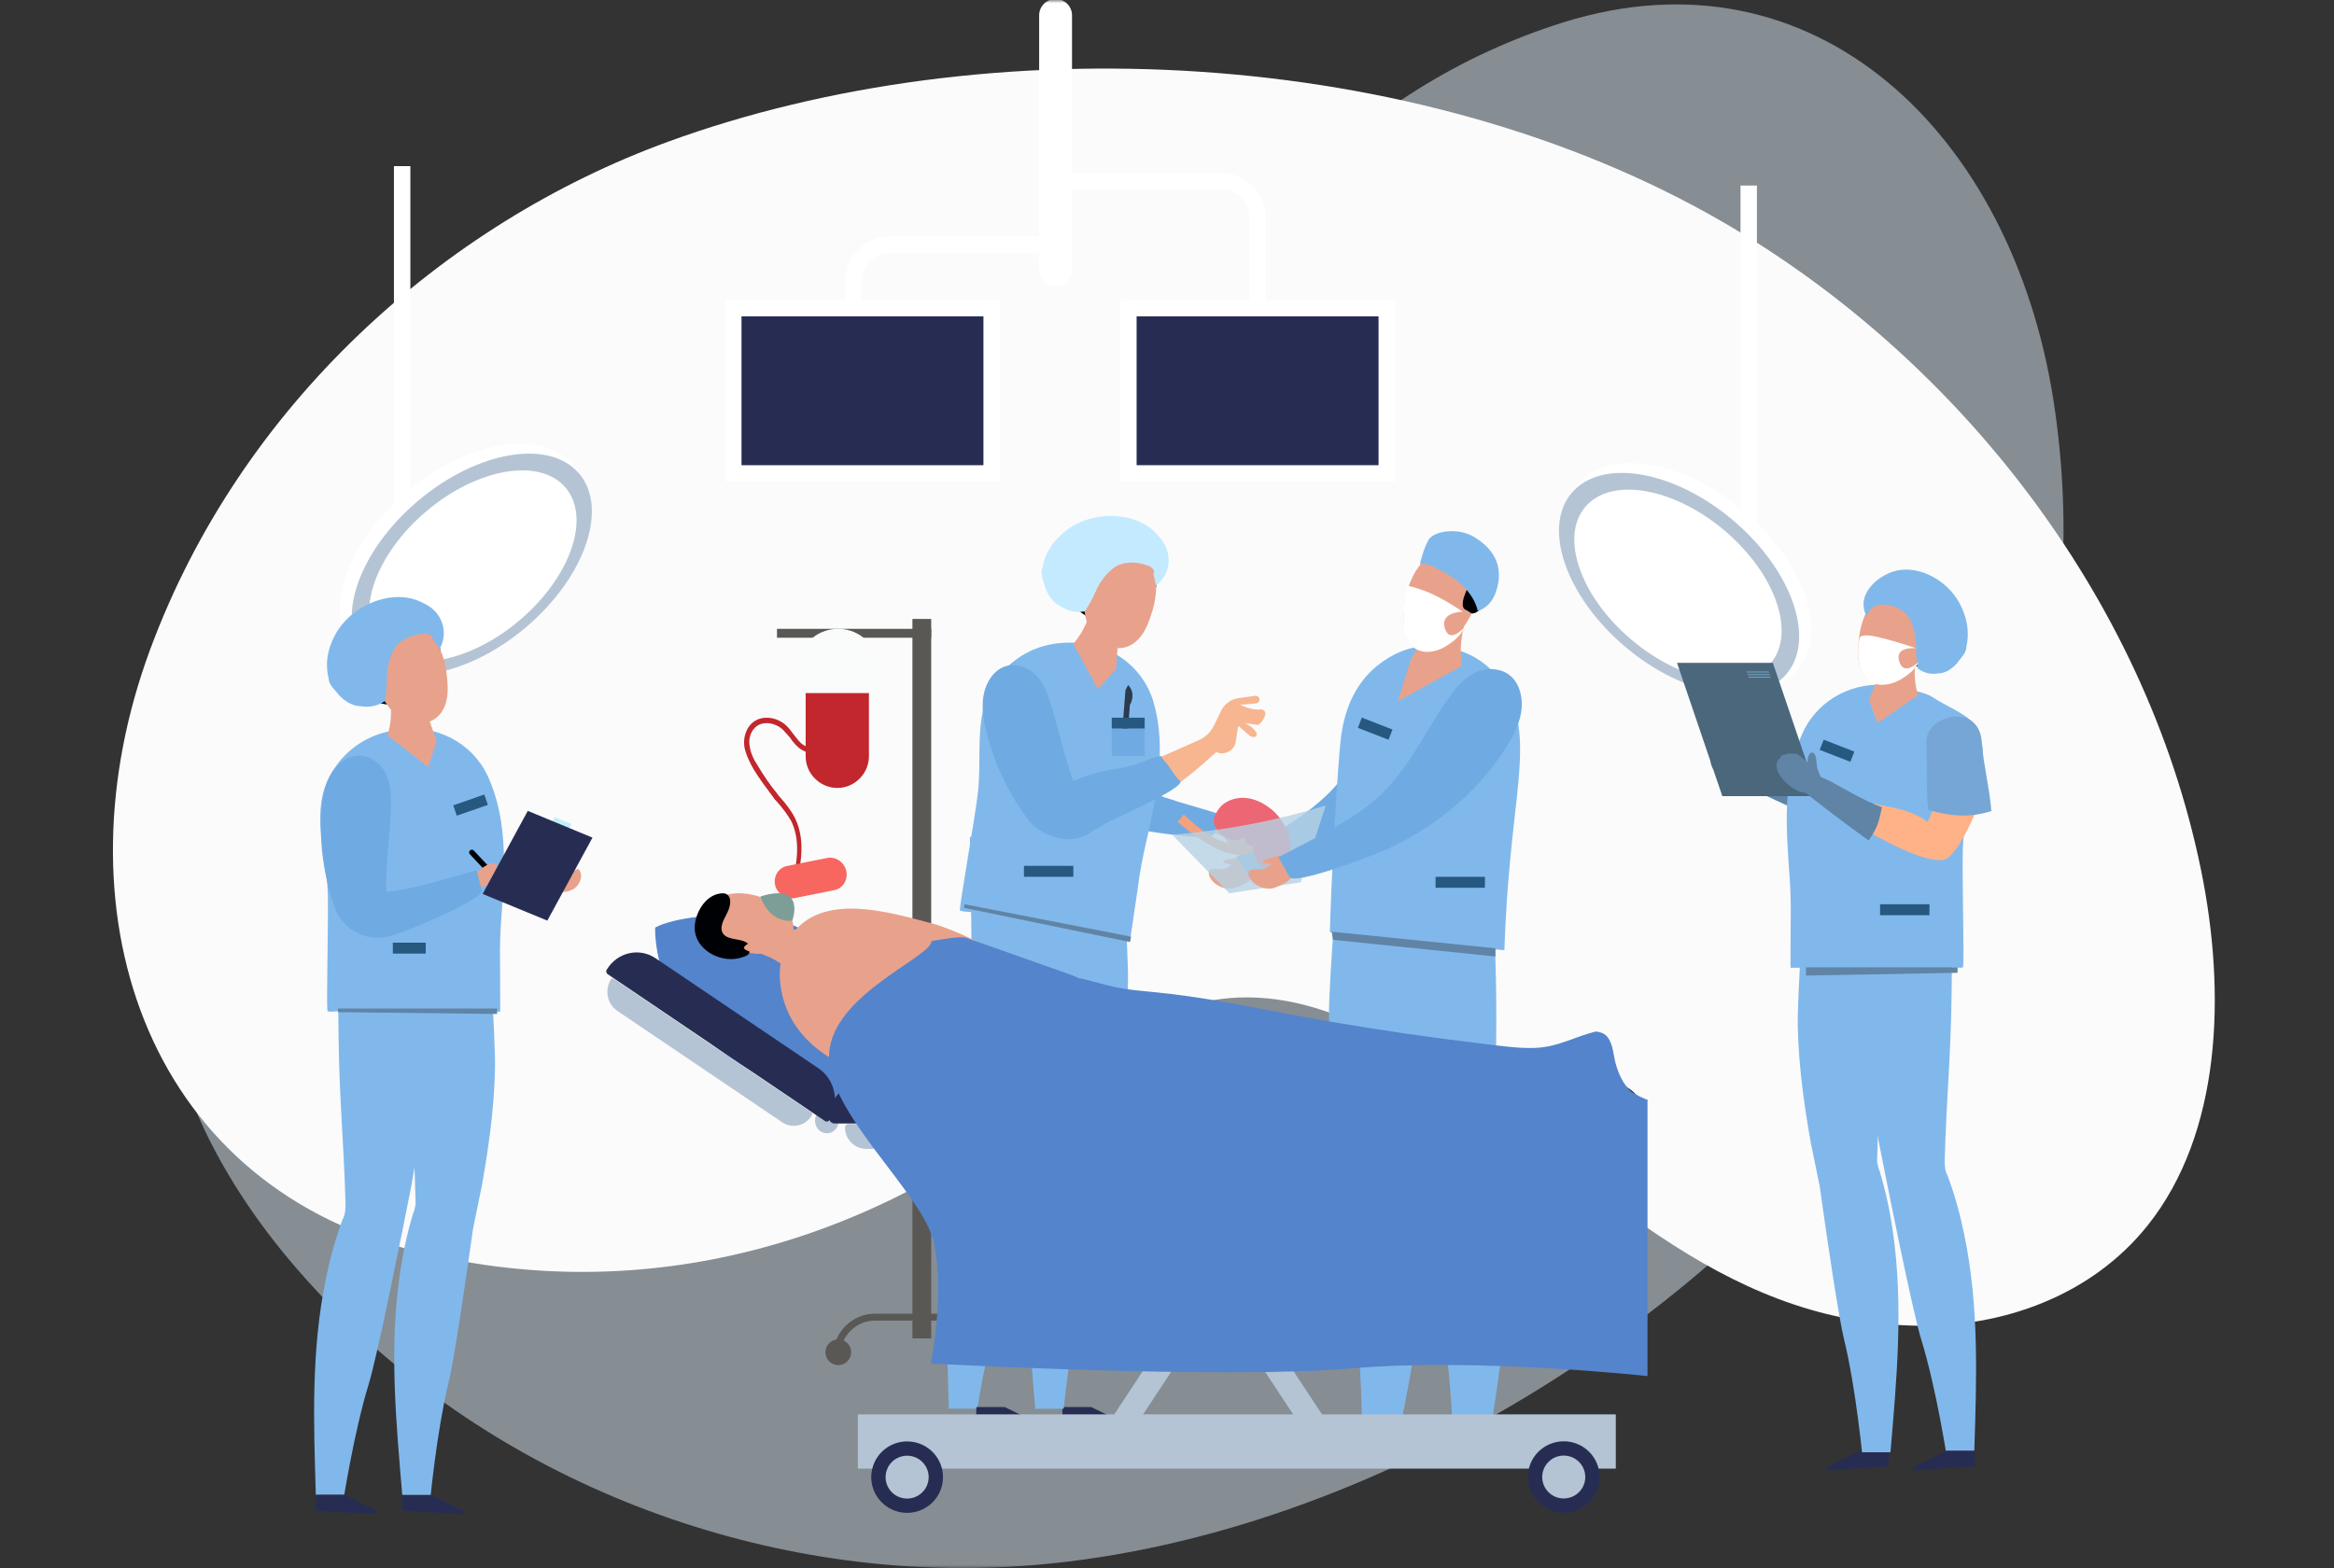 <svg width="372" height="250" viewBox="0 0 372 250" fill="none" xmlns="http://www.w3.org/2000/svg">
<rect x="0" y="0" width="372" height="250" fill="#333333" stroke="none"/>
<mask id="mask0" mask-type="alpha" maskUnits="userSpaceOnUse" x="0" y="0" width="372" height="250">
<rect width="372" height="250" fill="white"/>
</mask>
<g mask="url(#mask0)">
<path opacity="0.5" d="M130.782 111.352C101.897 109.518 75.484 99.823 49.376 115.456C37.963 122.289 28.812 133.862 26.725 147.981C23.992 166.491 33.588 185.905 45.961 200.686C73.606 233.724 115.694 250.539 155.319 249.982C208.225 249.243 265.156 216.744 297.691 175.168C320.761 145.694 333.561 104.544 327.318 64.029C320.726 21.288 289.308 -8.959 249.221 3.552C216.241 13.846 191.311 40.398 178.825 74.193C175.288 83.774 172.564 94.259 165.631 101.223C156.471 110.457 144.046 112.195 130.782 111.352Z" fill="#DBE8F4"/>
<path d="M228.334 170.187C254.005 187.679 273.486 210.676 305.287 211.354C319.188 211.65 333.36 206.572 342.301 195.365C354.02 180.681 354.84 158.423 350.806 138.696C341.795 94.599 311.426 56.752 274.682 35.451C225.636 7.004 157.091 4.126 106.481 22.593C70.593 35.686 38.347 64.638 23.948 103.501C8.763 144.504 22.638 188.236 65.738 199.338C101.207 208.476 137.357 198.956 165.639 176.264C173.664 169.83 181.374 162.162 191.223 159.875C204.26 156.85 216.554 162.162 228.334 170.187Z" fill="#FBFBFB"/>
<path d="M198.999 137.753C198.714 138.626 196.063 137.785 195.552 137.68C195.04 137.576 194.36 137.273 195.824 136.977C197.287 136.681 199.347 136.665 198.999 137.753Z" fill="#E8A28B"/>
<path d="M198.688 136.999C199.656 137.775 200.195 139.088 199.469 140.049C199.009 140.607 198.492 140.947 197.836 141.179C197.663 141.249 197.483 141.327 197.308 141.38C197.125 141.442 196.95 141.495 196.775 141.549C196.609 141.609 196.434 141.662 196.254 141.683C194.686 141.82 192.773 140.663 192.655 139.152C192.53 138.115 194.207 138.727 195.038 138.558C195.223 138.512 195.405 138.45 195.569 138.373C195.732 138.296 195.877 138.205 196.02 138.098C196.749 137.559 197.379 136.742 198.391 136.842C198.496 136.88 198.595 136.927 198.688 136.999Z" fill="#E8A28B"/>
<path d="M229.987 104.466C226.887 104.01 224.617 106.009 223.035 108.443C219.289 114.182 217.252 120.612 212.498 125.713C208.474 130.033 202.862 132.984 197.911 136.105C197.368 136.448 197.015 136.603 197.015 136.603C197.157 136.799 199.02 139.639 199.02 139.639C199.905 140.972 212.097 135.287 213.116 134.765C221.04 130.764 227.853 124.498 232.071 116.7C233.003 114.976 233.826 113.145 234.055 111.196C234.403 108.311 233.219 104.937 229.987 104.466Z" fill="#6FABE2"/>
<path d="M225.619 183.236C225.987 172.524 226.697 166.612 226.881 156.023C226.933 152.754 226.986 149.476 227.03 146.181C227.135 143.259 227.398 137.278 227.398 137.278L213.664 136.782C213.664 136.782 212.314 147.902 211.85 159.779C211.736 162.743 211.894 166.212 212.253 169.881C212.604 173.55 213.156 177.411 213.813 181.184C214.05 182.41 214.4 184.192 214.821 186.296C215.119 195.364 215.619 208.04 216.144 211.623C216.381 213.257 216.583 215.518 216.74 217.909C217.03 222.256 217.082 226.951 217.082 229.646L222.691 230.028C224.996 218.404 227.406 206.789 226.942 194.947C226.889 193.295 226.775 191.643 226.591 190C226.407 188.357 226.162 186.705 225.838 185.07C225.68 184.653 225.636 184.192 225.654 183.731H225.61C225.61 183.549 225.61 183.392 225.619 183.236Z" fill="#81B8EB"/>
<path d="M217.126 229.576C217.126 229.55 217.126 229.593 217.126 229.576L212.367 231.845C212.078 231.984 212.157 232.41 212.472 232.419L222.06 232.532C222.218 232.532 222.358 232.419 222.376 232.262L222.7 229.967L217.126 229.576Z" fill="#272D52"/>
<path d="M240.069 194.929C239.946 193.277 239.762 191.626 239.517 189.982C239.271 188.339 238.947 186.687 238.561 185.053C238.395 184.635 238.325 184.175 238.316 183.714H238.272C238.263 183.549 238.264 183.392 238.264 183.236C238.193 172.524 238.658 166.612 238.421 156.022C238.342 152.753 238.255 149.476 238.167 146.181C238.158 143.259 237.834 137.121 237.834 137.121L224.399 137.278C224.399 137.278 223.522 147.902 223.548 159.778C223.557 162.743 223.855 166.212 224.364 169.881C224.872 173.55 225.573 177.41 226.388 181.184C226.677 182.41 227.098 184.192 227.606 186.296C228.281 195.364 229.298 208.04 229.964 211.622C230.271 213.257 230.56 215.517 230.814 217.908C231.278 222.255 231.524 226.95 231.629 229.646L237.247 230.028C239.087 218.387 241.015 206.771 240.069 194.929Z" fill="#81B8EB"/>
<path d="M231.665 229.576C231.665 229.55 231.665 229.593 231.665 229.576L227.002 231.845C226.713 231.984 226.809 232.41 227.134 232.419L236.722 232.532C236.879 232.532 237.011 232.419 237.028 232.262L237.256 229.967L231.665 229.576Z" fill="#272D52"/>
<path d="M239.773 151.485C240.518 129.123 243.892 120.985 241.35 112.621C240.956 111.543 240.456 110.509 239.869 109.544C238.09 106.657 235.417 104.414 231.718 103.466C230.886 103.232 230.027 103.075 229.168 103.006C226.583 102.78 223.927 103.301 221.438 104.797C217.564 107.066 215.452 110.465 214.383 114.247C214.12 115.195 213.918 116.169 213.769 117.151C213.042 123.315 212.104 142.382 211.955 148.607C219.343 149.833 239.773 151.485 239.773 151.485Z" fill="#81B8EB"/>
<path fill-rule="evenodd" clip-rule="evenodd" d="M238.344 152.496L212.442 149.837L212.248 148.535L238.343 151.184L238.344 152.496Z" fill="#6084A6"/>
<path d="M231.437 98.266C231.437 98.266 232.805 97.666 232.831 98.71C232.857 99.753 231.087 100.066 231.087 100.066L231.437 98.266Z" fill="#E8A28B"/>
<path d="M234.196 95.581C234.196 95.581 233.568 98.406 233.065 101.079C232.562 103.753 233.002 106.138 233.002 106.138L222.783 111.799L224.907 105.033C224.907 105.033 226.944 101.883 227.497 99.924C228.05 97.966 229.093 95.18 229.093 95.18L234.196 95.581Z" fill="#E8A28B"/>
<path d="M233.221 87.949C232.689 87.666 232.17 87.481 231.651 87.395C231.132 87.296 230.612 87.284 230.119 87.345C226.796 88.38 224.72 91.782 224.032 95.306C223.889 96.009 223.811 96.724 223.785 97.414C223.175 100.026 224.849 103.329 228.081 103.033C228.562 103.033 229.081 102.972 229.613 102.812C231.222 102.331 233.001 100.975 234.545 97.82C236.129 94.555 237.076 90.217 233.455 88.085C233.377 88.035 233.299 87.998 233.221 87.949Z" fill="#E8A28B"/>
<path d="M227.289 88.827C227.431 89.128 227.701 89.391 228.035 89.592C228.896 90.119 230.04 90.257 231.03 90.332C231.994 90.407 233.344 90.595 233.91 91.473C234.732 92.752 233.37 94.496 233.177 95.788C233.074 96.465 233.138 97.004 233.562 97.205C234.077 97.431 234.295 97.669 234.514 97.769C235.195 98.045 236.609 96.603 236.969 96.189C239.36 93.329 239.244 88.35 235.632 86.456C233.1 85.139 228.948 85.039 227.315 87.748C227.122 88.137 227.135 88.501 227.289 88.827Z" fill="#000105"/>
<path d="M235.512 97.367C235.512 97.367 235.091 94.322 231.12 91.808C227.161 89.307 226.294 89.966 226.294 89.966C226.294 89.966 226.859 87.479 227.689 86.067C228.518 84.642 232.356 84.064 234.882 85.57C237.408 87.076 239.519 89.442 238.74 93.233C237.974 97.024 235.512 97.367 235.512 97.367Z" fill="#81B8EB"/>
<path d="M233.144 97.531C233.144 97.531 229.631 95.098 226.915 94.146C224.2 93.195 224.324 93.467 224.324 93.467C224.324 93.467 223.502 96.838 223.689 99.257C223.876 101.677 224.785 102.493 225.196 103.077C225.607 103.662 227.713 104.654 230.366 103.077C233.019 101.5 233.318 100.1 233.318 100.1C233.318 100.1 231.001 102.724 230.266 100.114C229.531 97.504 233.144 97.531 233.144 97.531Z" fill="white"/>
<path d="M195.916 131.108C195.446 131.803 195.145 132.705 195.321 133.521C195.518 134.389 196.389 134.882 197.171 135.111C197.97 135.332 199.003 135.451 199.85 135.27C201.532 134.904 203.204 133.06 202.865 131.432C202.69 130.298 201.108 131.495 200.201 131.582C199.985 131.604 199.796 131.592 199.587 131.559C199.403 131.535 199.217 131.481 199.035 131.414C198.111 131.09 197.205 130.439 196.181 130.858C196.085 130.925 195.985 131.003 195.916 131.108Z" fill="#E8A28B"/>
<path d="M195.989 131.678C196.602 132.511 198.969 131.049 199.455 130.837C199.941 130.624 200.51 130.167 198.92 130.192C197.325 130.229 195.232 130.648 195.989 131.678Z" fill="#E8A28B"/>
<path d="M191.664 132.653C191.664 132.653 194.347 132.494 195.421 133.844C196.478 135.202 198.322 130.19 196.452 130.502C194.581 130.814 193.359 129.453 193.359 129.453L191.664 132.653Z" fill="#E8A28B"/>
<path d="M178.14 123.777C182.77 126.658 188.471 127.956 193.618 129.554C194.185 129.733 194.536 129.793 194.565 129.692L193.497 132.96C193.039 134.358 180.838 132.193 179.797 131.982C177.176 131.43 174.601 130.635 172.121 129.616L176.286 122.512C176.892 122.957 177.499 123.375 178.14 123.777Z" fill="#6FABE2"/>
<path d="M182.974 96.202C185.498 92.864 184.824 88.109 181.468 85.582C178.112 83.054 173.346 83.712 170.821 87.05C168.297 90.388 168.971 95.143 172.327 97.67C175.683 100.197 180.45 99.54 182.974 96.202Z" fill="#000105"/>
<path d="M152.822 190.191C153.145 188.591 153.521 186.991 153.966 185.4C154.412 183.809 154.918 182.227 155.503 180.653C155.931 179.879 155.983 178.931 155.957 178.071C155.651 167.638 154.988 161.934 154.848 151.605C154.813 148.415 154.778 145.215 154.752 142.007C154.656 139.164 154.595 133.417 154.595 133.417L167.728 133.234C167.946 135.147 168.173 143.624 168.522 153.909C168.618 156.796 168.444 160.195 168.086 163.812C167.719 167.429 167.169 171.254 166.514 174.993C165.274 181.331 161.074 202.423 159.598 207.127C159.101 208.701 158.542 210.883 158 213.196C157.014 217.404 156.202 221.959 155.756 224.576H151.224C150.884 213.117 150.447 201.667 152.822 190.191Z" fill="#81B8EB"/>
<path d="M160.13 224.319C160.13 224.293 160.121 224.336 160.13 224.319L165.308 226.858C165.57 227.014 165.422 227.423 165.107 227.406L155.817 226.858C155.668 226.849 155.555 226.727 155.555 226.571L155.625 224.319H160.13Z" fill="#272D52"/>
<path d="M173.899 224.319C173.907 224.293 173.899 224.336 173.899 224.319L179.138 226.858C179.408 227.014 179.286 227.423 178.972 227.406L169.646 226.858C169.498 226.849 169.376 226.727 169.367 226.571L169.306 224.319H173.899Z" fill="#272D52"/>
<path d="M179.768 154.37C179.463 144.05 178.502 134.712 178.293 132.791L165.937 133.478C165.937 133.478 165.998 138.755 166.077 141.607C166.094 144.824 166.112 148.032 166.138 151.232C166.225 161.578 166.863 167.342 167.125 177.81C167.133 178.053 167.133 178.297 167.116 178.549L167.055 178.532C167.011 178.94 166.915 179.34 166.74 179.705C166.252 181.314 165.832 182.931 165.483 184.557C165.134 186.183 164.846 187.808 164.619 189.452C162.907 201.18 164.007 212.883 165.003 224.594H169.535C169.823 221.916 170.373 217.265 171.115 212.961C171.526 210.596 171.953 208.37 172.364 206.762C173.237 203.293 175.036 191.069 176.293 182.114C176.878 179.305 177.358 176.914 177.673 175.384C178.345 171.681 178.913 167.881 179.297 164.282C179.664 160.665 179.856 157.265 179.768 154.37Z" fill="#81B8EB"/>
<path d="M180.2 149.337C180.2 149.337 180.558 146.964 181.069 143.462C181.235 142.3 181.43 141.011 181.619 139.641C181.814 138.405 182.055 137.157 182.315 135.904C184.062 128.017 186.177 119.798 183.804 111.764C182.102 106.188 176.88 102.524 171.219 102.47C170.254 102.43 169.284 102.477 168.34 102.589C166.826 102.792 165.328 103.234 163.914 103.944C162.509 104.655 161.181 105.615 160.012 106.863C155.028 112.037 156.437 118.967 155.972 125.149C155.968 125.526 155.881 126.278 155.749 127.269C155.069 132.24 153.085 143.336 152.98 145.149C153.447 145.387 154.301 145.348 154.81 145.425C158.514 145.984 162.224 146.562 165.925 147.138C167.85 147.437 169.774 147.737 171.696 148.044C172.378 148.147 180.2 149.337 180.2 149.337Z" fill="#81B8EB"/>
<path d="M175.348 92.845C175.348 92.845 174.432 95.738 173.487 98.427C172.542 101.116 171.057 102.625 171.057 102.625L174.979 109.884L177.893 106.605C177.893 106.605 178.092 102.057 178.622 100.01C179.152 97.962 179.717 94.9 179.717 94.9L175.348 92.845Z" fill="#E8A28B"/>
<path d="M178.913 86.33C179.53 86.328 180.105 86.423 180.63 86.596C181.155 86.77 181.622 87.004 182.046 87.306C184.56 89.893 184.745 94.015 183.61 97.585C183.03 99.414 182.347 101.342 180.728 102.528C179.266 103.595 177.619 103.546 176.033 102.676C175.596 102.44 175.16 102.133 174.753 101.724C173.535 100.498 172.574 98.378 172.763 94.737C172.95 90.966 174.258 86.524 178.634 86.35C178.718 86.33 178.822 86.333 178.913 86.33Z" fill="#E8A28B"/>
<path fill-rule="evenodd" clip-rule="evenodd" d="M153.634 144.734L180.105 150.186L180.273 149.327L153.746 144.162L153.634 144.734Z" fill="#6084A6"/>
<path d="M171.277 95.539C171.277 95.539 173.533 96.958 173.666 94.827C173.799 92.697 174.35 85.184 177.49 84.763C180.63 84.342 181.649 86.522 181.649 86.522C181.649 86.522 179.851 82.069 174.772 83.729C169.707 85.39 168.212 92.087 171.277 95.539Z" fill="#000105"/>
<path d="M174.22 94.067C174.22 94.067 172.306 92.31 171.866 94.481C171.425 96.652 174.076 97.948 174.076 97.948L174.22 94.067Z" fill="#E8A28B"/>
<path d="M181.614 89.797C180.322 89.56 178.961 89.695 177.876 90.27C176.728 91.061 175.816 92.1 175.137 93.285C174.801 93.872 174.575 94.493 174.264 95.091C173.941 95.755 173.591 96.408 173.188 97.037C173.093 97.183 173.003 97.316 172.908 97.461C171.719 97.702 170.525 97.493 169.471 96.928C169.319 96.847 169.185 96.759 169.038 96.665C167.971 96.167 167.245 95.214 166.767 94.125C166.697 93.964 166.639 93.809 166.569 93.649C166.352 92.573 165.705 91.583 166.146 90.51C166.163 90.401 166.174 90.305 166.203 90.203C166.551 88.556 167.352 87.093 168.478 85.889C168.75 85.591 169.062 85.31 169.374 85.029C169.709 84.731 170.061 84.467 170.425 84.21C170.802 83.958 171.182 83.737 171.589 83.526C175.403 81.56 181.255 81.701 184.388 85.169C184.708 85.511 185.004 85.872 185.277 86.251C186.887 88.545 186.546 91.632 184.188 93.389C184.283 93.316 183.95 91.937 183.916 91.836C183.692 91.259 184.092 91.436 183.868 90.859C183.522 90.433 183.607 90.472 183.1 90.235C182.635 90.044 182.122 89.891 181.614 89.797Z" fill="#C4EAFF"/>
<path d="M191.052 118.007C192.121 117.547 192.979 116.712 193.485 115.667L194.667 113.229C195.215 112.17 196.256 111.446 197.438 111.293L200.04 110.931C200.406 110.875 200.743 111.167 200.743 111.53C200.743 111.85 200.504 112.115 200.181 112.143L197.649 112.365C198.802 112.895 199.913 113.215 200.926 113.104C201.25 113.062 201.573 113.271 201.658 113.591C201.686 113.689 201.686 113.8 201.658 113.912C201.531 114.483 201.208 115.04 200.589 115.583L198.479 115.305C199.421 115.778 200.054 116.322 200.307 116.976C200.335 117.464 200.012 117.617 199.323 117.394C198.732 116.976 197.804 116.043 197.353 115.723L196.889 118.62C196.439 119.832 195.047 120.431 193.865 119.916C193.865 119.916 193.851 119.916 193.851 119.902C188.253 125.014 182.289 129.848 172.048 131.324C167.013 133.219 162.371 131.073 158.826 118.23C163.13 118.857 165.17 119.233 168.448 116.976L171.072 124.488C177.022 124.642 184.525 120.849 191.052 118.007Z" fill="#F7B690"/>
<path d="M194.616 133.003C192.83 131.314 193.37 130.076 194.429 128.743C195.489 127.41 198.792 125.971 202.538 128.948C206.284 131.925 206.061 136.781 205.009 138.104C203.958 139.428 202.412 139.215 200.972 138.071C200.038 137.328 199.819 136.265 199.77 135.607C199.746 135.239 199.772 135.006 199.772 135.006C198.964 134.903 198.466 134.412 198.228 133.572C198.228 133.572 198.038 133.691 197.705 133.791C197.047 133.999 195.817 134.149 194.616 133.003Z" fill="#ED6673"/>
<path d="M187.701 131.061L188.667 129.845C192.25 133.248 195.288 135.059 197.29 134.078C197.315 134.066 197.348 134.045 197.373 134.033C197.381 134.024 197.398 134.022 197.414 134.002C197.447 133.981 197.497 133.957 197.538 133.926C197.563 133.914 197.596 133.893 197.611 133.873C197.619 133.864 197.627 133.854 197.637 133.862C197.67 133.84 197.703 133.819 197.726 133.79C198.05 133.682 198.249 133.57 198.249 133.57C198.479 134.42 198.995 134.909 199.793 135.004C199.793 135.004 199.759 135.247 199.791 135.606C199.578 135.754 199.353 135.877 199.127 135.982C196.572 137.08 192.65 135.202 187.701 131.061Z" fill="#F5A17D"/>
<path d="M207.321 140.664L211.308 128.418C203.734 130.744 195.938 132.271 188.047 132.973L186.816 133.083L195.929 142.413L207.321 140.664Z" fill="#B6D2E3" fill-opacity="0.8"/>
<path d="M205.065 137.211C204.769 138.14 202.263 137.691 201.778 137.663C201.292 137.635 200.652 137.432 202.057 136.909C203.462 136.386 205.428 136.056 205.065 137.211Z" fill="#E8A28B"/>
<path d="M205.016 136.665C206.041 137.387 206.659 138.69 205.973 139.727C205.536 140.332 205.029 140.719 204.375 141.006C204.203 141.089 204.024 141.183 203.849 141.251C203.667 141.328 203.492 141.395 203.317 141.463C203.151 141.537 202.976 141.604 202.794 141.639C201.208 141.896 199.203 140.856 199.002 139.32C198.819 138.267 200.556 138.768 201.392 138.533C201.577 138.472 201.759 138.395 201.921 138.304C202.083 138.214 202.225 138.11 202.364 137.989C203.076 137.384 203.672 136.501 204.706 136.527C204.815 136.558 204.917 136.599 205.016 136.665Z" fill="#E8A28B"/>
<path d="M238.8 106.804C235.738 106.14 233.337 107.981 231.595 110.303C227.47 115.776 225.004 122.054 219.917 126.823C215.611 130.862 209.812 133.427 204.662 136.207C204.097 136.512 203.734 136.644 203.734 136.644C203.863 136.848 205.53 139.808 205.53 139.808C206.323 141.198 218.871 136.347 219.923 135.895C228.098 132.438 235.319 126.647 240.053 119.151C241.099 117.493 242.044 115.722 242.404 113.793C242.946 110.937 241.992 107.492 238.8 106.804Z" fill="#6FABE2"/>
<rect x="217.051" y="114.406" width="5.248" height="1.749" transform="rotate(21.267 217.051 114.406)" fill="#275880"/>
<rect x="163.2" y="138.039" width="7.872" height="1.749" fill="#275880"/>
<rect x="228.801" y="139.789" width="7.872" height="1.749" fill="#275880"/>
<path d="M123.84 100.254H148.419V101.672H123.84V100.254Z" fill="#595855"/>
<path d="M145.425 98.679H148.419V213.382H145.425V98.679Z" fill="#595855"/>
<path d="M127.147 106.714C127.147 103.09 129.983 100.254 133.606 100.254C137.23 100.254 140.066 103.248 140.066 106.714V108.289H127.147V106.714Z" fill="#FAFCFB"/>
<path d="M159.919 216.06C159.919 213.066 157.398 210.545 154.404 210.545H139.436C136.442 210.545 133.921 213.066 133.921 216.06H132.818C132.818 212.436 135.812 209.442 139.436 209.442H154.404C158.028 209.442 161.021 212.436 161.021 216.06H159.919Z" fill="#595855"/>
<path d="M160.55 217.636C159.419 217.636 158.502 216.719 158.502 215.587C158.502 214.456 159.419 213.539 160.55 213.539C161.682 213.539 162.599 214.456 162.599 215.587C162.599 216.719 161.682 217.636 160.55 217.636Z" fill="#595855"/>
<path d="M133.609 217.637C132.478 217.637 131.561 216.72 131.561 215.588C131.561 214.457 132.478 213.54 133.609 213.54C134.74 213.54 135.657 214.457 135.657 215.588C135.657 216.72 134.74 217.637 133.609 217.637Z" fill="#595855"/>
<path d="M140.066 108.29V121.367C140.066 124.991 137.23 127.827 133.606 127.827C129.983 127.827 127.147 124.991 127.147 121.367V108.29H140.066Z" fill="#FAFCFB"/>
<path d="M138.493 110.496V120.58C138.493 123.258 136.287 125.622 133.451 125.622C130.773 125.622 128.409 123.416 128.409 120.58V110.496H138.493Z" fill="#C1272D"/>
<path d="M126.49 142.162C127.575 138.665 128.539 134.204 126.731 130.466C126.128 129.26 125.284 128.175 124.319 127.09C124.078 126.849 123.958 126.608 123.837 126.487C122.752 125.161 121.667 123.593 120.823 122.146C120.099 121.061 119.617 119.976 119.496 119.011C119.255 117.806 119.617 116.72 120.34 115.997C121.546 114.791 123.716 115.274 124.802 116.359C125.163 116.72 125.525 117.203 125.887 117.565C126.369 118.288 126.972 119.011 127.695 119.494C128.901 120.217 130.469 120.338 131.674 119.614C132.88 118.891 133.604 117.444 133.483 116.118H132.639C132.76 117.203 132.157 118.288 131.192 118.891C130.228 119.494 129.022 119.373 128.057 118.77C127.454 118.409 126.972 117.685 126.49 117.082C126.128 116.6 125.766 116.118 125.405 115.756C123.958 114.309 121.305 113.827 119.738 115.394C118.893 116.238 118.411 117.685 118.652 119.132C118.893 120.338 119.496 121.543 120.099 122.629C121.064 124.196 122.149 125.643 123.234 127.09C123.355 127.331 123.596 127.572 123.837 127.813C124.681 128.778 125.525 129.863 126.128 130.948C127.816 134.445 126.851 138.665 125.887 142.041L126.49 142.162Z" fill="#C1272D"/>
<path d="M275.502 95.994H267.635V93.385H275.502C275.572 93.385 276.061 93.107 276.559 91.873C277.1 90.542 277.406 88.673 277.406 86.743V29.578H280.025V86.743C280.025 89.03 279.658 91.195 278.986 92.846C277.886 95.585 276.332 95.994 275.502 95.994Z" fill="white"/>
<path d="M158.053 49.119H116.874V75.463H158.053V49.119Z" fill="#272D52"/>
<path d="M159.363 76.775H115.564V47.823H159.363V76.775ZM118.184 74.167H156.744V50.431H118.184V74.167Z" fill="white"/>
<path d="M221.027 49.118H179.848V75.462H221.027V49.118Z" fill="#272D52"/>
<path d="M222.336 76.774H178.537V47.822H222.336V76.774ZM181.157 74.166H219.716V50.431H181.157V74.166Z" fill="white"/>
<path d="M137.359 49.117H134.739V44.857C134.739 40.893 137.979 37.667 141.96 37.667H168.243V40.275H141.96C139.428 40.275 137.359 42.327 137.359 44.857V49.117Z" fill="white"/>
<path d="M201.748 49.118H199.129V34.712C199.129 32.19 197.068 30.13 194.527 30.13H168.244V27.521H194.527C198.509 27.521 201.748 30.747 201.748 34.712V49.118Z" fill="white"/>
<path d="M168.243 45.623C166.793 45.623 165.623 44.458 165.623 43.015V2.447C165.623 1.004 166.793 -0.161 168.243 -0.161C169.692 -0.161 170.862 1.004 170.862 2.447V43.015C170.862 44.449 169.692 45.623 168.243 45.623Z" fill="white"/>
<path d="M286.535 106.772C291.463 100.998 287.621 89.685 277.953 81.504C268.284 73.322 256.452 71.371 251.524 77.144C246.596 82.918 250.438 94.231 260.106 102.412C269.774 110.594 281.607 112.545 286.535 106.772Z" fill="white"/>
<path d="M284.708 107.489C289.458 101.924 285.656 90.936 276.216 82.948C266.776 74.959 255.272 72.995 250.522 78.56C245.772 84.125 249.574 95.113 259.014 103.101C268.454 111.09 279.958 113.054 284.708 107.489Z" fill="#B4C4D4"/>
<path d="M282.198 105.774C286.299 100.97 283.015 91.484 274.865 84.587C266.714 77.69 256.783 75.993 252.682 80.797C248.582 85.602 251.865 95.087 260.016 101.984C268.166 108.881 278.098 110.578 282.198 105.774Z" fill="white"/>
<path d="M75.178 92.902H67.31C66.481 92.902 64.926 92.493 63.826 89.755C63.163 88.103 62.787 85.938 62.787 83.651V26.486H65.407V83.651C65.407 85.581 65.712 87.451 66.254 88.781C66.751 90.015 67.24 90.294 67.31 90.294H75.178V92.902Z" fill="white"/>
<path d="M82.704 99.334C92.372 91.153 96.214 79.84 91.286 74.066C86.358 68.293 74.525 70.244 64.857 78.426C55.189 86.607 51.347 97.92 56.275 103.694C61.203 109.467 73.035 107.516 82.704 99.334Z" fill="white"/>
<path d="M83.797 100.028C93.237 92.039 97.039 81.052 92.289 75.487C87.539 69.921 76.035 71.886 66.595 79.874C57.155 87.863 53.353 98.85 58.103 104.416C62.853 109.981 74.356 108.016 83.797 100.028Z" fill="#B4C4D4"/>
<path d="M82.795 98.911C90.945 92.014 94.228 82.528 90.128 77.724C86.027 72.92 76.096 74.617 67.945 81.514C59.795 88.411 56.512 97.897 60.612 102.701C64.713 107.505 74.644 105.808 82.795 98.911Z" fill="white"/>
<path d="M87.898 140.103C87.776 140.625 87.811 141.234 88.125 141.686C88.466 142.164 89.138 142.268 89.688 142.234C90.247 142.19 90.928 142.034 91.417 141.738C92.387 141.147 92.98 139.669 92.36 138.764C91.967 138.121 91.269 139.191 90.719 139.443C90.588 139.503 90.466 139.538 90.326 139.564C90.204 139.59 90.073 139.599 89.942 139.599C89.278 139.608 88.545 139.417 88.003 139.895C87.96 139.956 87.916 140.025 87.898 140.103Z" fill="#E8A28B"/>
<path d="M88.126 140.417C88.72 140.782 89.846 139.382 90.099 139.147C90.353 138.913 90.597 138.513 89.602 138.878C88.606 139.252 87.392 139.965 88.126 140.417Z" fill="#E8A28B"/>
<path d="M85.672 142.016C85.672 142.016 87.322 141.329 88.335 141.903C89.339 142.486 89.252 139.069 88.152 139.669C87.052 140.269 85.943 139.721 85.943 139.721L85.672 142.016Z" fill="#E8A28B"/>
<path d="M70.165 138.869C75.518 139.913 81.307 139.095 86.686 138.756C87.28 138.722 87.629 138.652 87.62 138.548L87.786 141.982C87.856 143.451 75.684 145.773 74.636 145.946C71.99 146.364 69.301 146.538 66.62 146.468L67.982 138.348C68.707 138.548 69.423 138.722 70.165 138.869Z" fill="white"/>
<path d="M70.068 106.552C71.034 102.48 68.501 98.4 64.412 97.438C60.322 96.477 56.224 98.998 55.258 103.07C54.293 107.142 56.825 111.223 60.915 112.184C65.004 113.146 69.103 110.624 70.068 106.552Z" fill="#000105"/>
<path d="M51.933 203.929C52.256 202.329 52.631 200.729 53.077 199.138C53.522 197.547 54.028 195.965 54.613 194.391C55.041 193.617 55.094 192.67 55.067 191.809C54.762 181.376 54.098 175.672 53.959 165.344C53.923 162.153 53.889 158.953 53.862 155.745C53.766 152.902 53.705 147.155 53.705 147.155L66.838 146.973C67.056 148.885 67.283 157.362 67.632 167.648C67.729 170.534 67.554 173.934 67.196 177.55C66.829 181.167 66.279 184.993 65.624 188.731C64.384 195.069 60.184 216.162 58.709 220.865C58.211 222.439 57.652 224.621 57.111 226.934C56.124 231.142 55.312 235.698 54.867 238.315H50.335C49.994 226.856 49.558 215.405 51.933 203.929Z" fill="#81B8EB"/>
<path d="M54.867 238.314C54.867 238.288 54.859 238.332 54.867 238.314L60.045 240.853C60.307 241.009 60.159 241.418 59.845 241.401L50.554 240.853C50.406 240.844 50.292 240.723 50.292 240.566L50.362 238.314H54.867Z" fill="#272D52"/>
<path d="M68.635 238.314C68.644 238.288 68.635 238.332 68.635 238.314L73.874 240.853C74.145 241.009 74.022 241.418 73.708 241.401L64.382 240.853C64.234 240.844 64.112 240.723 64.103 240.566L64.042 238.314H68.635Z" fill="#272D52"/>
<path d="M78.879 168.109C78.573 157.788 77.613 148.451 77.403 146.529L65.047 147.216C65.047 147.216 65.109 152.494 65.187 155.345C65.205 158.562 65.222 161.77 65.248 164.97C65.336 175.316 65.973 181.08 66.235 191.548C66.244 191.792 66.244 192.035 66.226 192.287L66.165 192.27C66.121 192.679 66.025 193.078 65.851 193.444C65.362 195.052 64.943 196.669 64.594 198.295C64.244 199.921 63.956 201.547 63.729 203.19C62.018 214.918 63.118 226.621 64.113 238.332H68.645C68.933 235.654 69.483 231.003 70.225 226.699C70.636 224.334 71.064 222.109 71.474 220.5C72.347 217.031 74.146 204.807 75.403 195.852C75.989 193.044 76.469 190.653 76.783 189.123C77.455 185.419 78.023 181.619 78.407 178.02C78.774 174.403 78.966 171.004 78.879 168.109Z" fill="#81B8EB"/>
<path d="M79.726 161.292C79.726 161.292 79.726 158.892 79.709 155.353C79.7 154.18 79.7 152.876 79.683 151.493C79.691 150.241 79.744 148.972 79.814 147.694C80.364 139.634 81.228 131.192 77.683 123.602C75.168 118.342 69.458 115.499 63.852 116.29C62.891 116.394 61.94 116.586 61.023 116.838C59.556 117.264 58.141 117.924 56.849 118.837C55.565 119.75 54.395 120.898 53.426 122.306C49.27 128.166 51.697 134.809 52.16 140.99C52.212 141.364 52.238 142.121 52.256 143.121C52.326 148.137 52.02 159.405 52.186 161.213C52.684 161.379 53.522 161.213 54.037 161.213C57.783 161.213 61.538 161.231 65.284 161.248C67.231 161.257 69.178 161.266 71.125 161.283C71.815 161.283 79.726 161.292 79.726 161.292Z" fill="#81B8EB"/>
<path d="M61.736 106.551C61.736 106.551 62.064 109.568 62.282 112.409C62.501 115.251 61.748 117.231 61.748 117.231L68.262 122.295L69.609 118.12C69.609 118.12 67.959 113.878 67.619 111.79C67.28 109.702 66.564 106.672 66.564 106.672L61.736 106.551Z" fill="#E8A28B"/>
<path d="M62.375 99.153C62.939 98.902 63.503 98.758 64.053 98.705C64.603 98.652 65.126 98.679 65.635 98.784C68.978 100.14 70.808 103.838 71.207 107.562C71.413 109.47 71.564 111.51 70.56 113.247C69.652 114.813 68.125 115.432 66.323 115.274C65.828 115.234 65.305 115.129 64.768 114.919C63.159 114.287 61.425 112.734 60.132 109.325C58.784 105.798 58.192 101.205 62.127 99.284C62.196 99.231 62.292 99.192 62.375 99.153Z" fill="#E8A28B"/>
<path fill-rule="evenodd" clip-rule="evenodd" d="M53.864 161.364L79.229 161.656L79.23 160.781H53.864V161.364Z" fill="#6084A6"/>
<path d="M58.664 109.748C58.664 109.748 61.076 110.881 60.948 108.751C60.821 106.62 60.452 99.096 63.517 98.295C66.582 97.494 67.859 99.534 67.859 99.534C67.859 99.534 65.532 95.333 60.693 97.6C55.868 99.866 55.201 106.696 58.664 109.748Z" fill="#000105"/>
<path d="M61.406 107.93C61.406 107.93 59.292 106.42 59.12 108.628C58.947 110.837 61.736 111.799 61.736 111.799L61.406 107.93Z" fill="#E8A28B"/>
<path d="M66.243 101.238C64.965 101.541 63.773 102.214 63.012 103.176C62.28 104.363 61.864 105.682 61.72 107.04C61.648 107.712 61.691 108.372 61.648 109.044C61.619 109.782 61.562 110.521 61.447 111.259C61.418 111.431 61.39 111.589 61.361 111.76C60.37 112.459 59.193 112.749 58.001 112.657C57.829 112.644 57.671 112.617 57.498 112.591C56.321 112.564 55.273 111.984 54.397 111.18C54.268 111.061 54.153 110.943 54.024 110.824C53.392 109.927 52.401 109.281 52.373 108.121C52.344 108.016 52.315 107.923 52.301 107.818C51.956 106.17 52.1 104.508 52.645 102.952C52.775 102.57 52.947 102.188 53.119 101.805C53.306 101.396 53.521 101.014 53.751 100.632C53.995 100.249 54.253 99.893 54.541 99.537C57.24 96.201 62.653 93.973 66.918 95.885C67.349 96.07 67.765 96.281 68.167 96.518C70.565 97.968 71.496 100.931 70.045 103.489C70.103 103.384 69.242 102.256 69.171 102.177C68.733 101.74 69.171 101.74 68.733 101.302C68.245 101.052 68.339 101.054 67.779 101.04C67.277 101.054 66.745 101.12 66.243 101.238Z" fill="#81B8EB"/>
<path d="M80.503 141.964C80.608 141.964 80.713 141.929 80.8 141.851C80.975 141.686 80.984 141.416 80.818 141.242L75.517 135.6C75.352 135.426 75.081 135.417 74.906 135.583C74.731 135.748 74.723 136.017 74.889 136.191L80.189 141.834C80.267 141.921 80.381 141.964 80.503 141.964Z" fill="#000105"/>
<path d="M77.203 141.277C77.927 141.008 78.888 140.982 79.325 140.234C79.761 139.486 79.648 138.547 79.141 137.913C78.451 137.209 77.657 137.913 77.028 138.261C76.862 138.382 76.696 138.504 76.53 138.634C76.041 139.017 75.57 139.426 75.002 139.721C74.793 139.86 74.592 139.991 74.426 140.095C74.085 140.312 73.858 140.443 73.858 140.443L75.308 142.434C75.308 142.434 75.526 142.243 75.867 141.999C76.041 141.877 76.242 141.747 76.469 141.625C76.696 141.486 76.95 141.373 77.203 141.277Z" fill="#E8A28B"/>
<path d="M51.226 129.349C51.348 127.54 51.61 125.715 52.396 124.08C53.548 121.672 56.124 119.62 58.866 120.82C61.503 121.976 62.28 124.654 62.315 127.332C62.385 132.374 61.389 137.226 61.59 142.19C66.148 141.703 70.706 140.156 75.055 138.999C75.29 138.939 75.491 138.878 75.64 138.817C75.806 138.756 75.998 138.852 76.041 139.026C76.268 139.921 76.784 141.947 76.784 141.947C77.142 143.373 65.668 148.041 64.673 148.407C63.895 148.694 63.118 148.954 62.324 149.198C59.233 150.146 55.888 148.937 54.116 146.25C53.767 145.729 53.496 145.164 53.295 144.572C51.627 139.686 50.868 134.496 51.226 129.349Z" fill="#6FABE2"/>
<path d="M90.282 132.853L87.619 131.757L88.422 130.271L91.086 131.375L90.282 132.853Z" fill="#C2F0F9"/>
<path d="M87.236 146.772L76.924 142.521L84.119 129.279L94.431 133.539L87.236 146.772Z" fill="#272D52"/>
<path d="M104.421 147.894C104.421 147.894 103.897 159.318 114.139 166.986C124.381 174.663 133.139 176.315 133.139 176.315C133.139 176.315 137.252 175.272 140.055 173.09C142.858 170.907 144.613 167.247 144.613 167.247C144.613 167.247 141.461 158.701 136.292 153.814C131.122 148.928 123.858 146.494 123.858 146.494C123.858 146.494 119.832 145.451 113.17 145.972C106.507 146.494 104.421 147.894 104.421 147.894Z" fill="#5484CC"/>
<path d="M161.832 153.875C159.309 152.023 156.558 150.45 153.677 149.145C152.236 148.493 150.752 147.919 149.259 147.415C141.732 145.45 130.258 141.703 125.482 150.076C124.932 151.241 124.556 152.51 124.382 153.832C124.216 155.153 124.251 156.544 124.539 157.97C125.386 162.404 127.901 165.569 131.149 167.882C131.961 168.455 132.825 168.977 133.716 169.455C139.357 172.263 145.565 173.533 151.459 175.819C154.541 170.359 157.108 164.726 159.719 159.039C160.243 157.9 160.767 156.762 161.3 155.631C161.728 154.675 161.963 154.005 161.832 153.875C161.841 153.875 161.832 153.875 161.832 153.875Z" fill="#E8A28B"/>
<path d="M117.716 150.694C117.716 150.694 120.02 151.527 122.156 152.392C124.292 153.257 125.8 154.655 125.8 154.655C125.8 154.655 128.722 154.869 129.696 151.73C130.67 148.591 128.649 148.26 128.649 148.26C128.649 148.26 125.476 148.292 123.832 147.8C122.187 147.309 119.727 146.786 119.727 146.786L117.716 150.694Z" fill="#E8A28B"/>
<path d="M112.478 146.336C112.5 145.83 112.605 145.367 112.753 144.958C112.911 144.538 113.123 144.172 113.397 143.849C115.615 141.975 119.016 142.105 121.91 143.267C122.491 143.504 123.051 143.773 123.569 144.086C125.755 144.882 127.445 147.628 125.808 149.782C125.597 150.126 125.322 150.46 124.974 150.761C123.917 151.677 122.143 152.312 119.143 151.913C116.048 151.504 112.447 150.137 112.468 146.562C112.478 146.487 112.478 146.411 112.478 146.336Z" fill="#E8A28B"/>
<path d="M116.163 142.903C116.323 143.132 116.386 143.433 116.386 143.766C116.386 144.597 115.982 145.449 115.589 146.166C115.217 146.862 114.76 147.88 115.142 148.67C115.706 149.813 117.577 149.636 118.609 150.083C119.151 150.312 119.513 150.603 119.459 150.977C119.396 151.434 119.481 151.694 119.438 151.881C119.332 152.473 117.652 152.816 117.195 152.868C114.058 153.252 110.485 150.935 110.73 147.6C110.9 145.262 112.676 142.332 115.376 142.415C115.738 142.477 116.004 142.654 116.163 142.903Z" fill="#000105"/>
<path d="M119.58 150.285C119.58 150.285 117.764 151.027 119.05 151.539C121.925 152.686 121.042 151.577 122.089 150.874L119.58 150.285Z" fill="#E8A28B"/>
<path d="M131.794 180.681C132.841 180.681 133.689 179.786 133.689 178.681C133.689 177.577 132.841 176.682 131.794 176.682C130.748 176.682 129.899 177.577 129.899 178.681C129.899 179.786 130.748 180.681 131.794 180.681Z" fill="#B4C4D4"/>
<path d="M210.102 176.15L175.096 229.281L178.196 231.559L213.201 178.428L210.102 176.15Z" fill="#B4C4D4"/>
<path d="M210.102 231.559L175.096 178.428L178.196 176.15L213.201 229.281L210.102 231.559Z" fill="#B4C4D4"/>
<path d="M261.227 179.115H133.035C132.529 179.115 132.109 178.706 132.109 178.193C132.109 175.115 134.615 172.62 137.706 172.62H256.555C259.646 172.62 262.152 175.115 262.152 178.193C262.152 178.706 261.733 179.115 261.227 179.115Z" fill="#272D52"/>
<path d="M259.017 179.185H135.243C134.929 179.185 134.676 179.437 134.676 179.75C134.676 181.636 136.213 183.167 138.107 183.167H256.153C258.048 183.167 259.584 181.636 259.584 179.75C259.584 179.437 259.331 179.185 259.017 179.185Z" fill="#B4C4D4"/>
<path d="M131.499 178.733L96.851 155.311C96.624 155.154 96.554 154.833 96.702 154.589C98.388 151.816 101.889 151.007 104.517 152.79L130.477 170.335C133.105 172.108 133.874 175.803 132.188 178.577C132.04 178.812 131.734 178.89 131.499 178.733Z" fill="#272D52"/>
<path d="M129.331 177.342L97.792 156.023C97.652 155.928 97.469 155.971 97.382 156.119L97.347 156.18C96.334 157.858 96.788 160.084 98.377 161.153L124.669 178.924C126.258 179.994 128.371 179.507 129.384 177.837L129.419 177.777C129.506 177.62 129.462 177.429 129.331 177.342Z" fill="#B4C4D4"/>
<path d="M257.532 225.49H136.728V234.141H257.532V225.49Z" fill="#B4C4D4"/>
<path d="M150.147 236.806C150.872 233.745 148.969 230.678 145.895 229.955C142.821 229.232 139.74 231.128 139.015 234.188C138.289 237.249 140.192 240.316 143.266 241.039C146.34 241.762 149.421 239.866 150.147 236.806Z" fill="#272D52"/>
<path d="M147.92 236.283C148.356 234.447 147.213 232.606 145.369 232.173C143.525 231.739 141.676 232.876 141.241 234.713C140.805 236.549 141.947 238.39 143.792 238.823C145.636 239.257 147.485 238.12 147.92 236.283Z" fill="#B4C4D4"/>
<path d="M253.278 239.506C255.512 237.282 255.512 233.677 253.278 231.453C251.044 229.229 247.423 229.229 245.19 231.453C242.956 233.677 242.956 237.282 245.19 239.506C247.423 241.73 251.044 241.73 253.278 239.506Z" fill="#272D52"/>
<path d="M251.66 237.896C253 236.561 253 234.398 251.66 233.063C250.32 231.729 248.147 231.729 246.807 233.063C245.467 234.398 245.467 236.561 246.807 237.896C248.147 239.23 250.32 239.23 251.66 237.896Z" fill="#B4C4D4"/>
<path d="M257.773 170.411C257.686 170.159 257.607 169.915 257.537 169.663C257.127 168.255 257.136 166.394 256.123 165.238C255.861 164.942 255.52 164.733 255.145 164.612C254.865 164.542 254.603 164.455 254.341 164.455C251.076 165.246 248.386 166.881 244.894 167.055C242.623 167.168 240.353 166.89 238.1 166.62C235.542 166.307 232.992 165.994 230.434 165.664C222.453 164.62 214.489 163.368 206.578 161.899C198.938 160.482 191.543 158.87 183.754 158.158C179.293 157.749 178.222 157.582 173.873 156.391C169.42 155.165 175.106 157.274 170.863 155.475C170.487 155.327 156.577 150.416 156.202 150.285C155.826 150.155 155.265 149.979 154.89 149.848C153.816 149.57 154.452 148.974 148.467 150.032C148.467 152.571 132.759 158.508 132.148 167.916C131.537 177.331 147.237 190.269 148.905 198.293C150.572 206.318 148.381 217.386 148.381 217.386C148.381 217.386 194.974 219.916 215.293 218.168C235.612 216.421 262.584 219.386 262.584 219.386C262.584 219.386 262.584 175.401 262.584 175.262C262.584 175.514 260.253 174.254 260.078 174.106C258.952 173.115 258.253 171.802 257.773 170.411Z" fill="#5484CC"/>
<path d="M126.58 143.192L133.006 141.902C134.408 141.621 135.183 140.191 134.878 138.85C134.546 137.387 133.129 136.525 131.843 136.782L125.418 138.072C124.016 138.353 123.241 139.783 123.545 141.124C123.85 142.465 125.295 143.45 126.58 143.192Z" fill="#F7665F"/>
<path d="M121.215 142.922C121.215 142.922 122.42 147.143 126.279 146.781C126.279 146.781 128.57 140.632 121.215 142.922Z" fill="#7D9E96"/>
<path d="M299.484 118.898C298.946 120.42 298.956 122.895 297.916 126.059C294.714 124.583 290.937 125.163 289.05 125.078C288.85 127.679 289.244 127.056 288.485 129.493C294.274 131.232 300.632 132.623 302.046 130.657C303.98 128.19 304.815 124.376 305.891 121.331C306.102 120.927 306.16 120.57 306.323 120.012C302.904 119.899 302.106 120.784 299.484 118.898Z" fill="#FFB288"/>
<path d="M281.72 122.573C275.612 121.107 273.163 122.682 278.76 125.583C280.422 126.375 284.673 128.415 289.046 130.263C290.172 127.867 290.233 127.455 290.467 124.759C287.578 124.403 284.362 123.314 281.72 122.573Z" fill="#6084A6"/>
<path d="M279.614 121.685C279.208 121.166 278.575 120.68 278.069 120.291C277.209 119.838 276.576 119.351 275.616 119.028C275.389 119.06 274.934 119.126 274.707 119.158C274.707 119.158 274.607 119.288 274.48 119.191L274.253 119.224C274.152 119.354 273.825 119.516 273.598 119.549C273.397 119.809 273.069 119.971 273.37 119.582C273.27 119.711 273.169 119.841 273.069 119.971C273.069 119.971 273.069 119.971 273.195 120.069L273.095 120.198C272.465 120.751 272.57 121.659 272.875 122.308C273.18 122.957 273.813 123.443 274.446 123.93C275.812 124.772 277.379 125.355 278.79 124.575C279.118 124.412 279.446 124.249 279.747 123.86C280.124 123.113 280.146 122.301 279.614 121.685Z" fill="#6084A6"/>
<path d="M278.544 118.877C278.387 118.552 278.131 118.354 277.905 118.384C277.678 118.413 277.481 118.669 277.412 119.023C277.342 119.377 277.372 119.604 277.401 119.83C277.43 120.056 277.46 120.283 277.489 120.509C277.577 121.189 278.695 124.497 279.721 122.638C280.086 121.9 279.604 121.732 279.289 121.082C278.847 120.334 278.858 119.527 278.544 118.877Z" fill="#6084A6"/>
<path d="M301.549 105.88C298.086 104.452 296.442 100.499 297.876 97.051C299.311 93.602 303.281 91.965 306.744 93.393C310.207 94.822 311.852 98.775 310.417 102.223C308.983 105.671 305.013 107.309 301.549 105.88Z" fill="#000105"/>
<path d="M313.089 196.941C312.766 195.341 312.391 193.742 311.945 192.159C311.5 190.568 310.993 188.986 310.408 187.421C309.981 186.647 309.928 185.699 309.954 184.839C310.26 174.414 310.924 168.702 311.055 158.391C311.09 155.2 311.124 152.009 311.151 148.792C311.247 145.949 311.308 140.211 311.308 140.211L298.175 140.028C297.957 141.941 297.73 150.418 297.381 160.695C297.285 163.581 297.459 166.981 297.817 170.589C298.184 174.197 298.734 178.022 299.389 181.761C300.629 188.09 304.82 209.183 306.304 213.878C306.802 215.451 307.361 217.633 307.902 219.946C308.889 224.154 309.701 228.71 310.138 231.327H314.67C315.028 219.859 315.464 208.409 313.089 196.941Z" fill="#81B8EB"/>
<path d="M310.229 231.292C310.22 231.266 310.229 231.309 310.229 231.292L305.051 233.83C304.789 233.987 304.938 234.396 305.252 234.378L314.534 233.83C314.682 233.822 314.796 233.7 314.796 233.544L314.726 231.292H310.229Z" fill="#272D52"/>
<path d="M296.46 231.292C296.451 231.266 296.46 231.309 296.46 231.292L291.229 233.83C290.959 233.987 291.09 234.396 291.395 234.378L300.712 233.83C300.861 233.822 300.983 233.7 300.992 233.544L301.053 231.292H296.46Z" fill="#272D52"/>
<path d="M286.552 161.36C286.858 151.048 287.818 141.719 288.028 139.789L300.374 140.476C300.374 140.476 300.313 145.745 300.235 148.596C300.217 151.813 300.2 155.021 300.174 158.212C300.086 168.558 299.449 174.314 299.187 184.773C299.178 185.017 299.178 185.26 299.196 185.512L299.257 185.495C299.3 185.904 299.396 186.303 299.571 186.669C300.06 188.277 300.479 189.894 300.828 191.511C301.178 193.137 301.466 194.763 301.693 196.406C303.404 208.126 302.304 219.829 301.309 231.531H296.777C296.489 228.862 295.939 224.202 295.196 219.898C294.786 217.533 294.358 215.308 293.948 213.699C293.075 210.23 291.276 198.006 290.018 189.06C289.433 186.251 288.953 183.86 288.639 182.339C287.966 178.635 287.399 174.836 287.023 171.245C286.657 167.646 286.465 164.255 286.552 161.36Z" fill="#81B8EB"/>
<path d="M285.378 154.284C285.378 154.284 285.378 151.884 285.396 148.354C285.405 147.18 285.405 145.876 285.422 144.494C285.413 143.242 285.361 141.973 285.291 140.695C284.741 132.644 283.877 124.193 287.422 116.611C289.928 111.351 295.647 108.508 301.244 109.308C302.205 109.413 303.156 109.604 304.065 109.856C305.531 110.282 307.051 110.429 308.335 111.342C309.619 112.255 313.48 113.87 314.458 115.278C318.614 121.138 313.381 127.818 312.919 134C312.866 134.374 312.84 135.13 312.823 136.13C312.753 141.138 313.058 152.406 312.892 154.214C312.395 154.379 311.556 154.214 311.041 154.214C307.295 154.214 303.549 154.232 299.803 154.249C297.856 154.258 295.909 154.266 293.971 154.284C293.281 154.284 285.378 154.284 285.378 154.284Z" fill="#81B8EB"/>
<path d="M305.761 101.303C305.761 101.303 305.433 103.972 305.215 106.51C304.997 109.036 305.749 110.796 305.749 110.796L299.235 115.298L297.889 111.586C297.889 111.586 299.538 107.815 299.878 105.96C300.217 104.092 300.933 101.41 300.933 101.41L305.761 101.303Z" fill="#E8A28B"/>
<path d="M304.49 93.88C303.966 93.643 303.441 93.505 302.93 93.456C302.418 93.406 301.932 93.431 301.459 93.531C298.364 94.816 296.65 98.323 296.279 101.855C296.087 103.664 295.947 105.586 296.88 107.233C297.724 108.719 299.144 109.293 300.807 109.155C301.267 109.118 301.753 109.018 302.252 108.818C303.748 108.219 305.347 106.747 306.562 103.514C307.815 100.182 308.365 95.814 304.707 94.005C304.643 93.942 304.567 93.905 304.49 93.88Z" fill="#E8A28B"/>
<path d="M307.412 103.686C307.412 103.686 305.373 104.593 305.481 102.888C305.588 101.184 305.9 95.164 303.309 94.524C300.718 93.883 299.638 95.515 299.638 95.515C299.638 95.515 301.606 92.154 305.696 93.968C309.787 95.781 310.351 101.244 307.412 103.686Z" fill="#000105"/>
<path d="M305.106 103.355C305.106 103.355 306.515 102.449 306.63 103.774C306.745 105.099 304.885 105.677 304.885 105.677L305.106 103.355Z" fill="#E8A28B"/>
<path d="M301.447 96.575C302.551 96.863 303.581 97.502 304.226 98.416C304.859 99.531 305.219 100.796 305.343 102.074C305.405 102.713 305.368 103.339 305.405 103.978C305.43 104.679 305.48 105.381 305.579 106.082C305.604 106.245 305.629 106.395 305.654 106.558C306.51 107.222 307.527 107.498 308.545 107.41C308.694 107.397 308.83 107.372 308.979 107.347C309.997 107.322 310.903 106.771 311.66 106.007C311.772 105.894 311.871 105.781 311.983 105.669C312.529 104.817 313.385 104.203 313.41 103.101C313.434 103.001 313.459 102.913 313.472 102.813C313.77 101.247 313.645 99.669 313.174 98.191C313.062 97.827 312.913 97.464 312.764 97.101C312.603 96.713 312.417 96.349 312.218 95.986C312.007 95.623 311.784 95.284 311.536 94.946C309.203 91.777 304.537 89.66 300.851 91.477C300.479 91.652 300.119 91.852 299.771 92.078C297.699 93.456 296.222 95.76 297.475 98.191C297.426 98.09 297.885 97.477 297.947 97.401C298.158 97.113 298.406 96.863 298.716 96.688C299.138 96.45 299.622 96.387 300.106 96.374C300.553 96.399 301.012 96.462 301.447 96.575Z" fill="#81B8EB"/>
<path d="M305.442 103.356C305.442 103.356 302.054 102.205 299.329 101.565C296.605 100.925 296.408 101.658 296.408 101.658C296.408 101.658 295.93 103.344 296.249 105.403C296.568 107.462 297.513 108.102 297.955 108.579C298.397 109.055 300.52 109.777 303.036 108.265C305.552 106.752 305.761 105.543 305.761 105.543C305.761 105.543 303.552 107.799 302.754 105.601C301.76 102.949 305.442 103.356 305.442 103.356Z" fill="white"/>
<path d="M289.784 126.923H274.508L267.287 105.676H282.563L289.784 126.923Z" fill="#4A677C"/>
<path d="M282.008 107.203H278.397V107.064H281.869L282.008 107.203Z" fill="#79AAC9"/>
<path d="M282.146 107.619H278.535V107.48H282.007L282.146 107.619Z" fill="#79AAC9"/>
<path d="M282.283 108.036H278.672V107.897H282.144L282.283 108.036Z" fill="#79AAC9"/>
<path d="M309.749 124.089C309.018 125.523 308.692 128.047 307.248 131.046C304.329 128.853 300.572 128.631 298.744 128.138C298.196 130.744 298.665 130.195 297.594 132.514C302.999 135.531 309.003 138.317 310.648 136.619C312.867 134.522 314.198 130.816 315.66 127.947C315.921 127.58 316.025 127.229 316.26 126.695C312.945 125.844 312.047 126.574 309.749 124.089Z" fill="#FFB288"/>
<path d="M307.028 118.391C307.197 121.546 306.945 125.178 307.314 129.115C310.753 130.131 313.937 130.417 317.39 129.307C317.12 125.761 316.148 122.065 315.879 118.518C315.572 111.711 306.793 114.019 307.028 118.391Z" fill="#75A6D5"/>
<path d="M291.805 124.597C286.104 121.788 283.527 122.866 288.542 127.026C290.041 128.19 293.871 131.183 297.846 134.007C299.256 131.808 299.37 131.402 299.958 128.706C297.217 127.721 294.257 125.921 291.805 124.597Z" fill="#6084A6"/>
<path d="M289.959 123.648C289.63 123.056 289.075 122.448 288.632 121.961C287.85 121.336 287.295 120.727 286.398 120.208C286.171 120.191 285.718 120.158 285.491 120.141C285.491 120.141 285.375 120.247 285.264 120.125L285.037 120.108C284.922 120.213 284.579 120.302 284.352 120.285C284.121 120.496 283.779 120.584 284.126 120.269C284.01 120.374 283.894 120.479 283.779 120.584C283.779 120.584 283.779 120.584 283.889 120.706L283.774 120.811C283.084 121.215 283.065 122.123 283.277 122.82C283.49 123.517 284.045 124.125 284.6 124.734C285.825 125.846 287.282 126.747 288.768 126.288C289.11 126.199 289.453 126.11 289.8 125.795C290.268 125.148 290.398 124.362 289.959 123.648Z" fill="#6084A6"/>
<path d="M289.379 120.577C289.273 120.228 289.05 119.984 288.823 119.967C288.595 119.951 288.363 120.162 288.242 120.494C288.121 120.827 288.117 121.055 288.112 121.282C288.107 121.51 288.102 121.737 288.098 121.964C288.083 122.647 288.694 126.108 289.98 124.493C290.449 123.844 289.999 123.584 289.786 122.885C289.462 122.064 289.592 121.276 289.379 120.577Z" fill="#6084A6"/>
<path fill-rule="evenodd" clip-rule="evenodd" d="M312.001 155.095L287.843 155.533L287.843 154.221H312.001V155.095Z" fill="#6084A6"/>
<path d="M157.164 116.477C156.746 114.714 156.456 112.892 156.723 111.098C157.111 108.457 158.965 105.735 161.939 106.069C164.8 106.394 166.335 108.722 167.16 111.269C168.719 116.066 169.411 119.799 171.072 124.482C175.282 122.668 178.07 122.733 181.131 121.858C181.338 121.73 184.192 120.546 185.067 120.546C185.505 121.421 185.606 121.136 186.379 122.295C188.129 124.919 188.129 124.482 188.129 124.482C188.892 125.738 176.726 130.836 175.883 131.48C175.226 131.984 174.383 132.324 173.696 132.792C171.024 134.611 167.414 133.809 164.926 131.767C164.438 131.372 164.012 130.912 163.645 130.407C160.606 126.233 158.345 121.5 157.164 116.477Z" fill="#6FABE2"/>
<rect x="72.232" y="128.396" width="5.248" height="1.749" transform="rotate(-19.215 72.232 128.396)" fill="#275880"/>
<rect x="62.61" y="150.29" width="5.248" height="1.749" transform="rotate(-0.059 62.61 150.29)" fill="#275880"/>
<rect x="290.663" y="117.922" width="5.248" height="1.749" transform="rotate(21.267 290.663 117.922)" fill="#275880"/>
<rect x="299.651" y="144.162" width="7.872" height="1.749" fill="#275880"/>
<path d="M179.803 109.211L179.382 110.011L178.819 117.225C178.768 117.441 178.932 117.719 179.281 117.705C179.497 117.767 179.763 117.614 179.733 117.26L180.08 112.404C180.08 112.404 181.189 110.651 179.803 109.211Z" fill="#2D3A4B"/>
<rect x="177.194" y="114.423" width="5.248" height="1.749" fill="#275880"/>
<rect x="177.194" y="116.172" width="5.248" height="4.373" fill="#6FABE2"/>
</g>
</svg>
